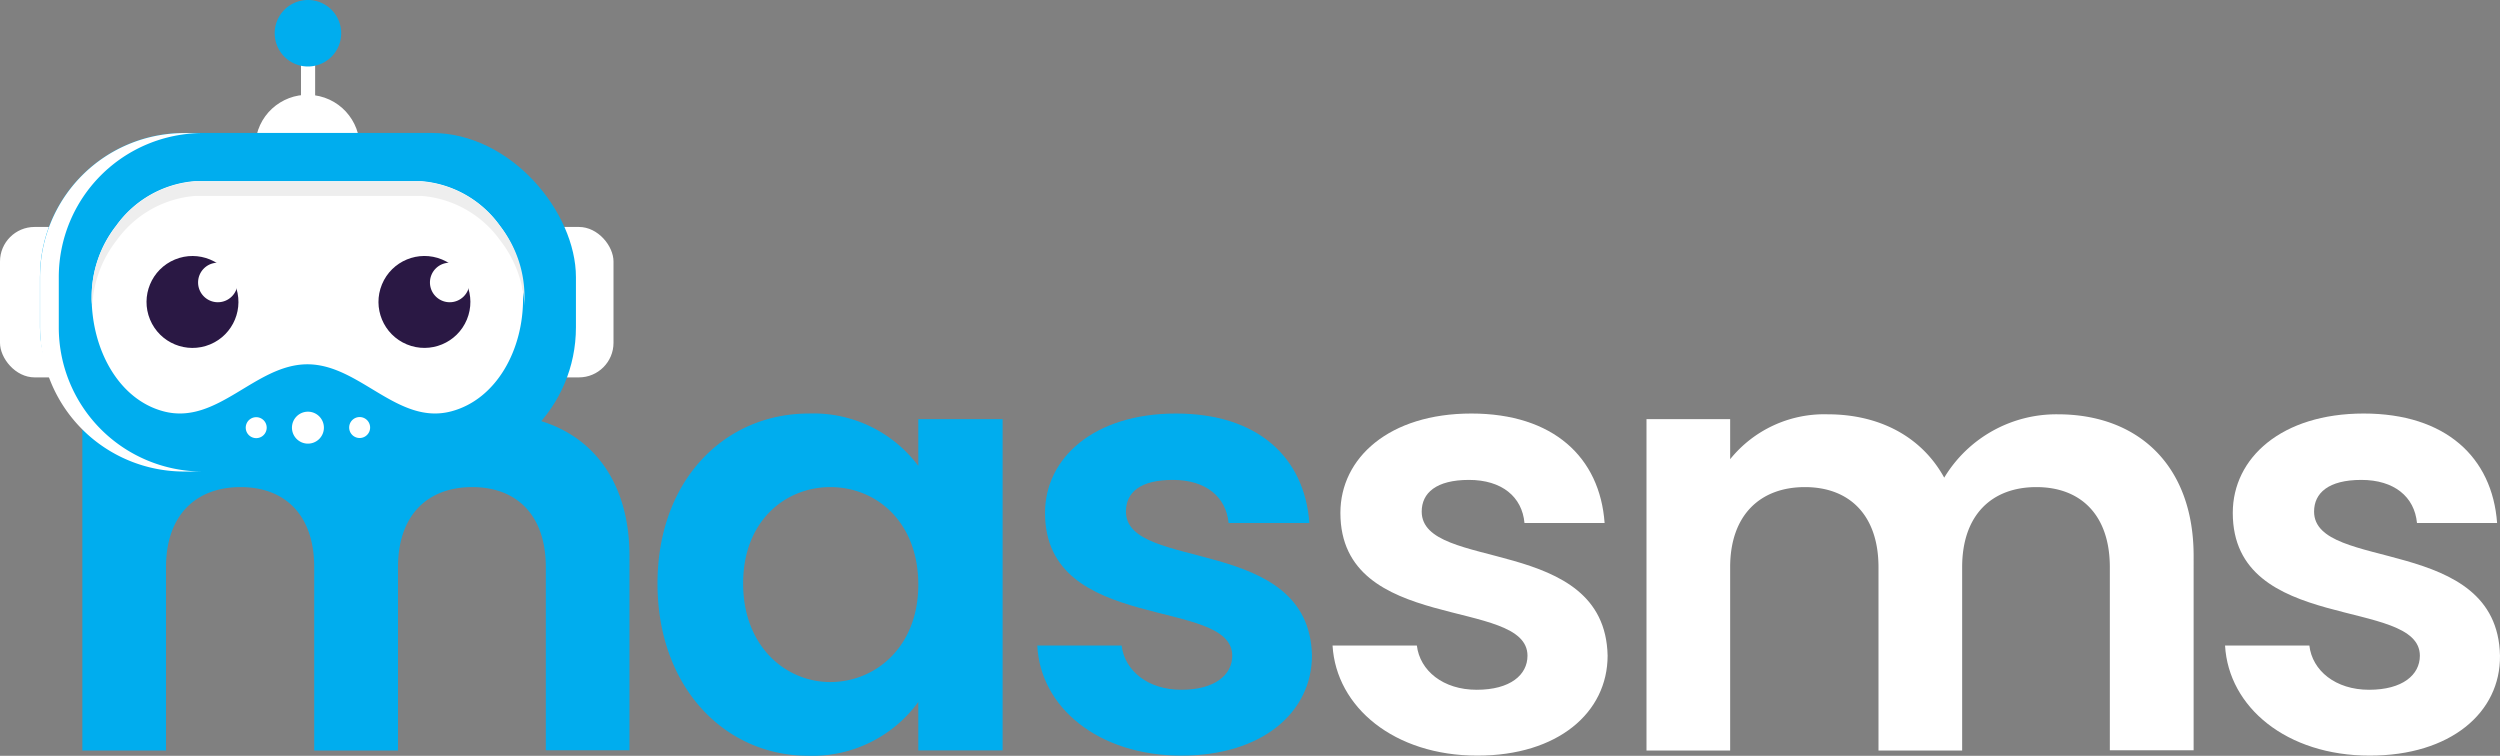 <svg xmlns="http://www.w3.org/2000/svg" width="190.951" height="57.73" viewBox="0 0 190.951 57.73">
  <rect x="0" y="0" width="190.951" height="57.73" fill="#808080" stroke="none"/>
  <g id="Layer_2" data-name="Layer 2" transform="translate(0 0.015)">
    <g id="Layer_1" data-name="Layer 1">
      <path id="Path_16" data-name="Path 16" d="M41.69,43.31c0-4-2.24-6.12-5.62-6.12s-5.67,2.1-5.67,6.12v14H24v-14c0-4-2.24-6.12-5.62-6.12s-5.7,2.1-5.7,6.12v14H6.29V32h6.4v3.06a9.2,9.2,0,0,1,7.44-3.43c3.93,0,7.17,1.69,8.9,4.84a10,10,0,0,1,8.68-4.84c6.08,0,10.37,3.84,10.37,10.82V57.29H41.69Z" fill="#00adee"/>
      <path id="Path_17" data-name="Path 17" d="M61.78,31.57a10,10,0,0,1,8.36,4V32h6.44V57.3H70.14V53.6a10,10,0,0,1-8.41,4.11c-6.39,0-11.51-5.25-11.51-13.15S55.34,31.57,61.78,31.57Zm1.64,5.62c-3.42,0-6.66,2.56-6.66,7.36s3.24,7.53,6.66,7.53,6.72-2.65,6.72-7.44S66.94,37.19,63.42,37.19Z" fill="#00adee"/>
      <path id="Path_18" data-name="Path 18" d="M90.23,57.7c-6.35,0-10.78-3.7-11-8.41h6.44c.23,1.92,2,3.38,4.56,3.38s3.89-1.14,3.89-2.6c0-4.52-14.3-1.64-14.3-10.91,0-4.21,3.75-7.59,10-7.59s9.82,3.34,10.19,8.36H93.84c-.19-2-1.74-3.29-4.25-3.29S86,37.6,86,39.06c0,4.62,14,1.74,14.21,11C100.19,54.41,96.4,57.7,90.23,57.7Z" fill="#00adee"/>
      <path id="Path_19" data-name="Path 19" d="M112.84,57.7c-6.35,0-10.78-3.7-11.06-8.41h6.44c.23,1.92,2,3.38,4.57,3.38s3.88-1.14,3.88-2.6c0-4.52-14.29-1.64-14.29-10.91,0-4.21,3.74-7.59,10-7.59s9.82,3.34,10.18,8.36h-6.12c-.18-2-1.73-3.29-4.24-3.29s-3.61,1-3.61,2.42c0,4.62,14,1.74,14.2,11C122.79,54.41,119,57.7,112.84,57.7Z" fill="#fff"/>
      <path id="Path_20" data-name="Path 20" d="M161.15,43.31c0-4-2.23-6.12-5.61-6.12s-5.67,2.1-5.67,6.12v14h-6.39v-14c0-4-2.24-6.12-5.62-6.12s-5.71,2.1-5.71,6.12v14h-6.39V32h6.39v3.06a9.23,9.23,0,0,1,7.45-3.43c3.93,0,7.17,1.69,8.9,4.84a10,10,0,0,1,8.68-4.84c6.07,0,10.37,3.84,10.37,10.82V57.29h-6.4Z" fill="#fff"/>
      <path id="Path_21" data-name="Path 21" d="M181,57.7c-6.35,0-10.78-3.7-11.05-8.41h6.44c.22,1.92,2,3.38,4.56,3.38s3.88-1.14,3.88-2.6c0-4.52-14.29-1.64-14.29-10.91,0-4.21,3.74-7.59,10-7.59s9.82,3.34,10.19,8.36h-6.12c-.19-2-1.74-3.29-4.25-3.29s-3.61,1-3.61,2.42c0,4.62,14,1.74,14.2,11C191,54.41,187.18,57.7,181,57.7Z" fill="#fff"/>
      <circle id="Ellipse_1" data-name="Ellipse 1" cx="3.99" cy="3.99" r="3.99" transform="translate(18.686 14.182) rotate(-76.72)" fill="#fff"/>
      <rect id="Rectangle_1" data-name="Rectangle 1" width="6.82" height="11.49" rx="2.64" transform="translate(0 17.32)" fill="#fff"/>
      <rect id="Rectangle_2" data-name="Rectangle 2" width="6.82" height="11.49" rx="2.64" transform="translate(40.04 17.32)" fill="#fff"/>
      <rect id="Rectangle_3" data-name="Rectangle 3" width="40.94" height="25.86" rx="11.01" transform="translate(3.05 10.14)" fill="#00adee"/>
      <path id="Path_22" data-name="Path 22" d="M38.17,17.21a8.18,8.18,0,0,0-6-3.39H14.88a8.18,8.18,0,0,0-6,3.39A8.82,8.82,0,0,0,7,22.68H7c0,4,2.06,7.81,5.48,8.72,4.12,1.1,7-3.59,11-3.59h0c4,0,6.9,4.69,11,3.59,3.42-.91,5.52-4.69,5.47-8.72h0A8.75,8.75,0,0,0,38.17,17.21Z" fill="#fff"/>
      <path id="Path_23" data-name="Path 23" d="M7.05,23.34a8.78,8.78,0,0,1,1.86-5,8.18,8.18,0,0,1,6-3.39H32.2a8.18,8.18,0,0,1,6,3.39,8.78,8.78,0,0,1,1.86,5q0-.315,0-.63h0a8.75,8.75,0,0,0-1.87-5.47,8.18,8.18,0,0,0-6-3.39H14.88a8.18,8.18,0,0,0-6,3.39A8.82,8.82,0,0,0,7,22.68H7A2.809,2.809,0,0,0,7.05,23.34Z" fill="#eee"/>
      <path id="Path_24" data-name="Path 24" d="M4.49,25V21.15a11,11,0,0,1,11-11H14.06a11,11,0,0,0-11,11V25a11,11,0,0,0,11,11H15.5A11,11,0,0,1,4.49,25Z" fill="#fff"/>
      <circle id="Ellipse_2" data-name="Ellipse 2" cx="3.51" cy="3.51" r="3.51" transform="translate(10.116 21.15) rotate(-22.5)" fill="#2a1844"/>
      <path id="Path_25" data-name="Path 25" d="M18.15,21.56a1.51,1.51,0,1,1-1.51-1.51,1.51,1.51,0,0,1,1.51,1.51Z" fill="#fff"/>
      <circle id="Ellipse_3" data-name="Ellipse 3" cx="3.51" cy="3.51" r="3.51" transform="translate(27.832 24.947) rotate(-67.5)" fill="#2a1844"/>
      <path id="Path_26" data-name="Path 26" d="M35.86,21.56a1.51,1.51,0,1,1-1.51-1.51,1.51,1.51,0,0,1,1.51,1.51Z" fill="#fff"/>
      <path id="Path_27" data-name="Path 27" d="M20.37,32.65a.8.8,0,1,1-.8-.8.8.8,0,0,1,.8.8Z" fill="#fff"/>
      <path id="Path_28" data-name="Path 28" d="M26.67,32.65a.8.8,0,1,0,.231-.572.8.8,0,0,0-.231.572Z" fill="#fff"/>
      <path id="Path_29" data-name="Path 29" d="M24.74,32.65a1.22,1.22,0,1,1-1.22-1.22A1.22,1.22,0,0,1,24.74,32.65Z" fill="#fff"/>
      <path id="Path_30" data-name="Path 30" d="M26.94,35.1v4.69a.51.51,0,0,0,.76.46l10.41-5.57Z" fill="#00adee"/>
      <rect id="Rectangle_4" data-name="Rectangle 4" width="1.08" height="5.75" transform="translate(22.99 2.78)" fill="#fff"/>
      <path id="Path_31" data-name="Path 31" d="M21,2.83A2.54,2.54,0,1,0,21.53.948,2.53,2.53,0,0,0,21,2.83Z" fill="#00adee"/>
    </g>
  </g>
</svg>
